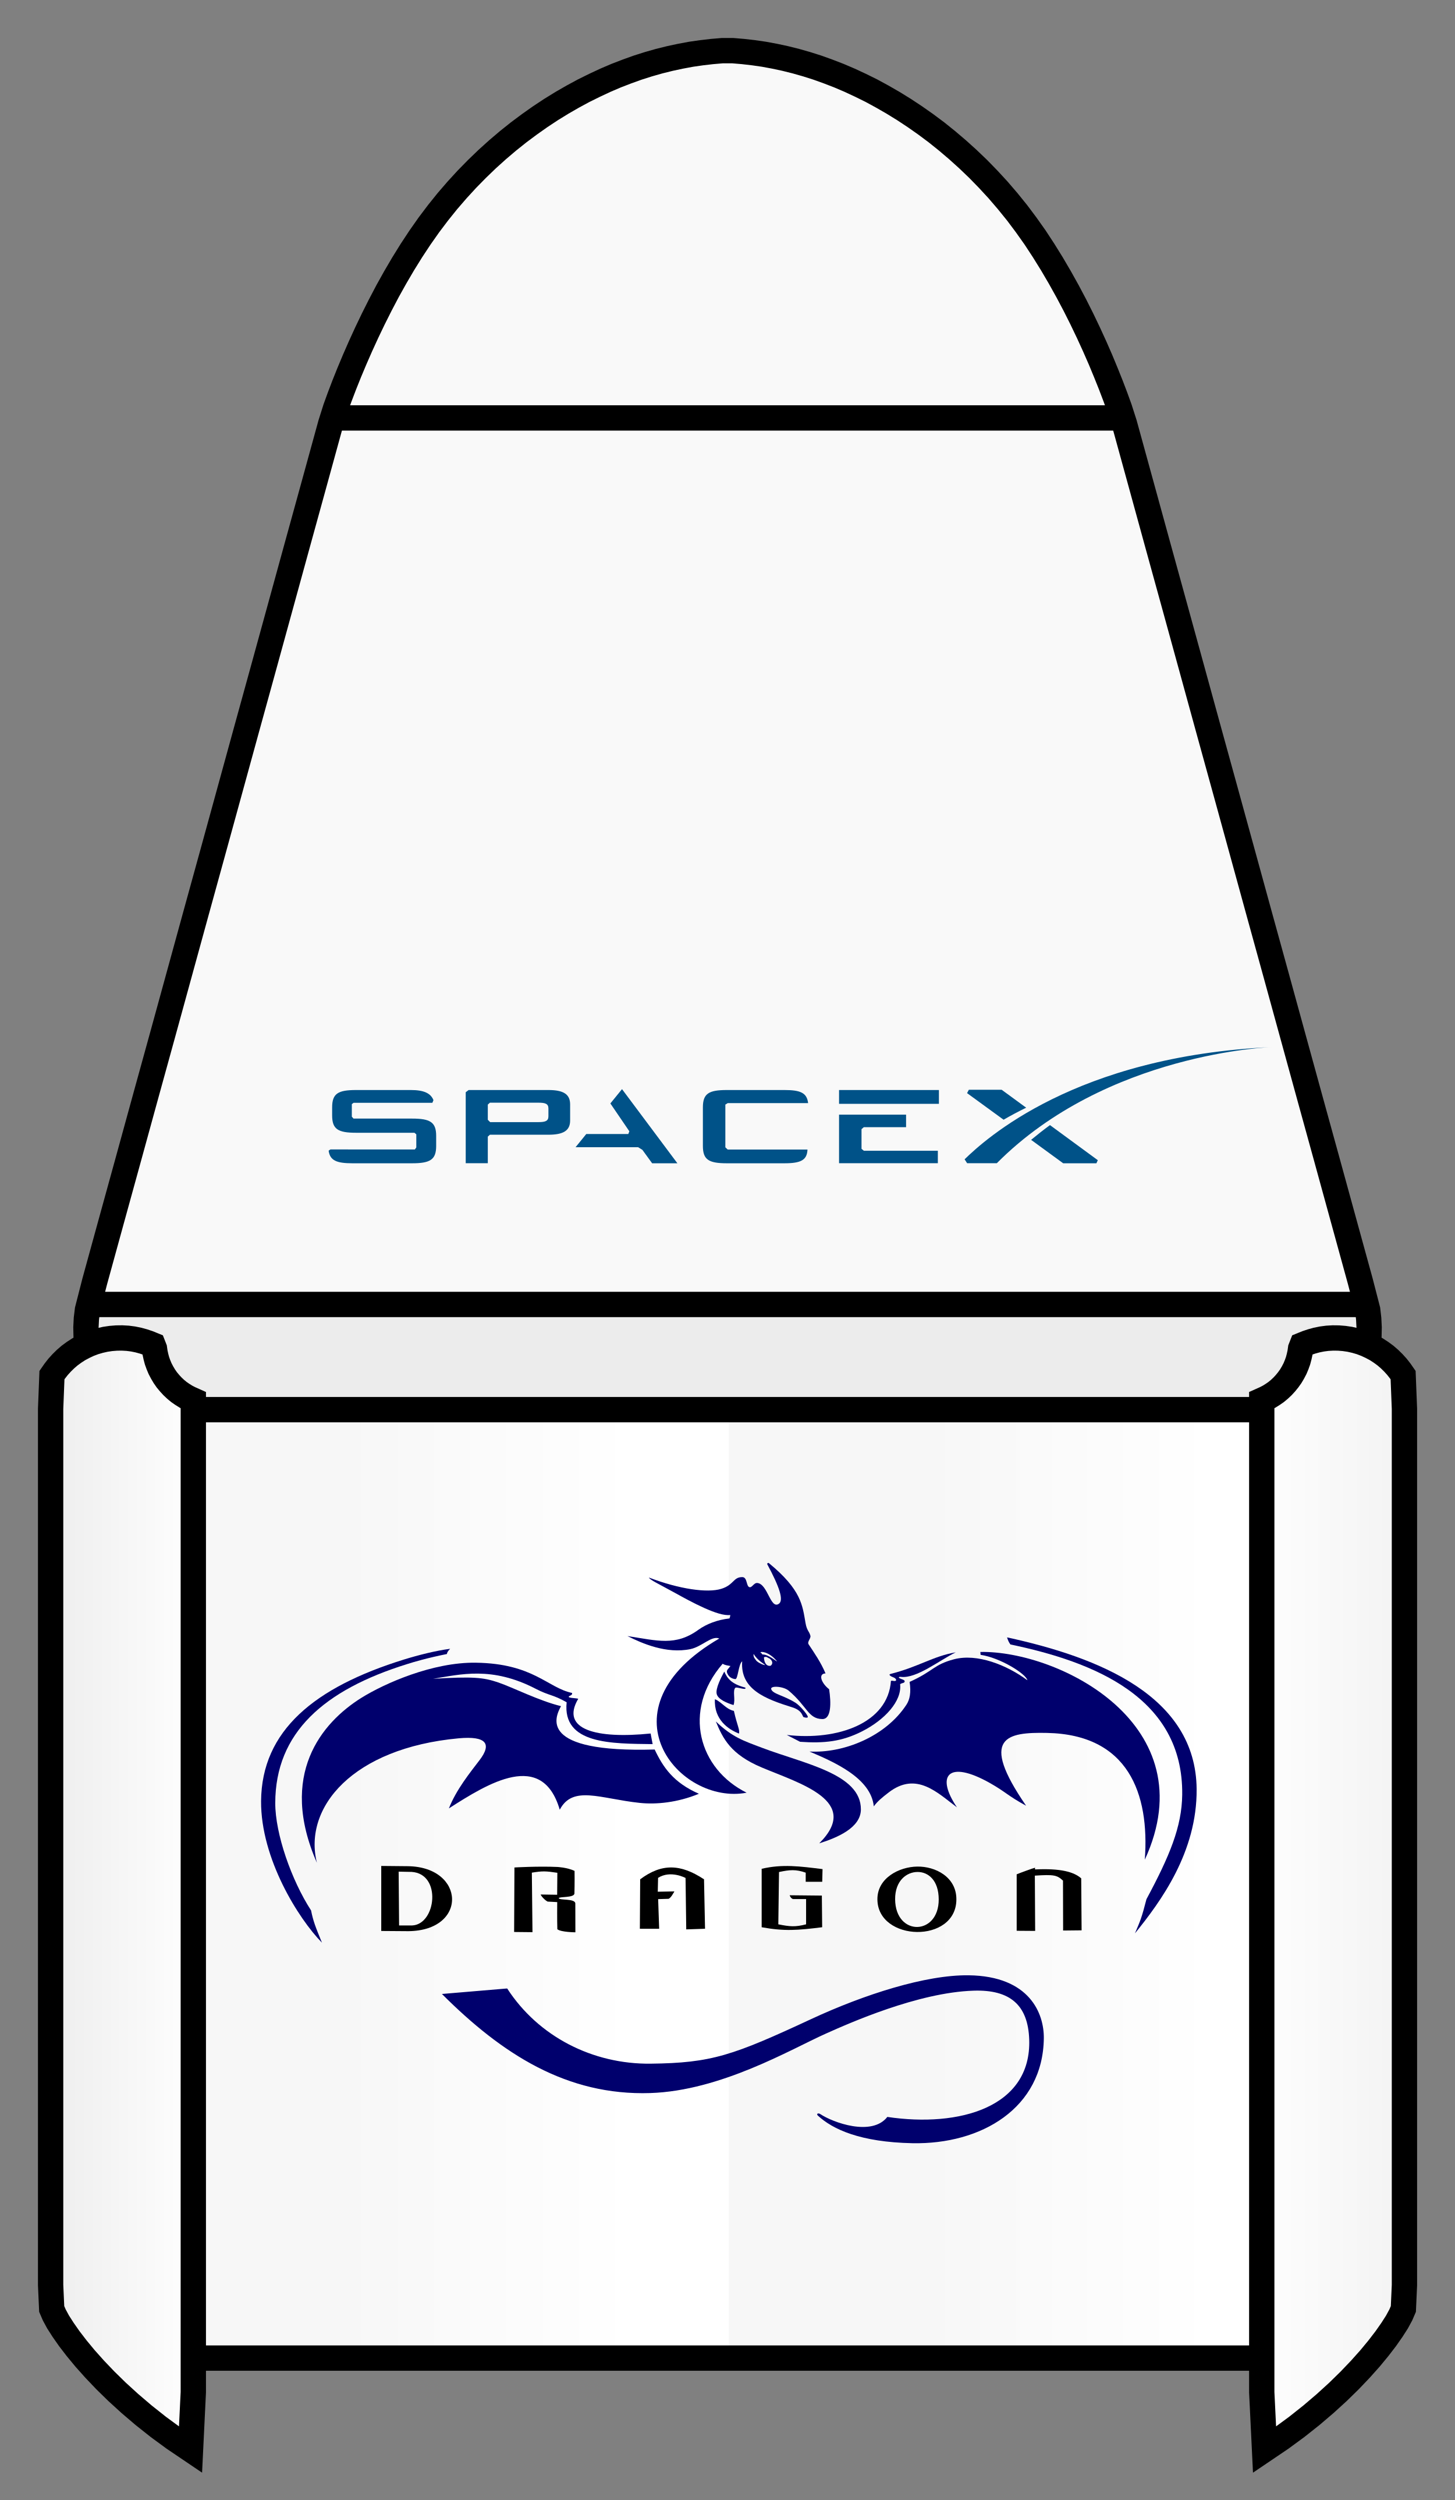 <?xml version="1.0" standalone="no"?><!-- Generator: Gravit.io --><svg xmlns="http://www.w3.org/2000/svg" xmlns:xlink="http://www.w3.org/1999/xlink" style="isolation:isolate" viewBox="22.698 86.202 22.994 39.489" width="22.994" height="39.489"><rect x="22.698" y="86.202" width="22.994" height="39.489" fill="#808080" stroke="none"/><g id="dragon-1"><rect x="24.765" y="107.564" width="18.667" height="15.783" transform="matrix(1,0,0,1,0,0)" fill="rgb(255,255,255)"/><g id="g6278"><g opacity="0.034"><linearGradient id="_lgradient_23" x1="33.864%" y1="23.171%" x2="82.338%" y2="23.171%"><stop offset="0%" stop-opacity="1" style="stop-color:rgb(0,0,0)"/><stop offset="100%" stop-opacity="0" style="stop-color:rgb(0,0,0)"/></linearGradient><rect x="24.95" y="107.609" width="9.406" height="15.724" transform="matrix(1,0,0,1,0,0)" fill="url(#_lgradient_23)"/></g><g opacity="0.034"><linearGradient id="_lgradient_24" x1="33.864%" y1="23.171%" x2="82.338%" y2="23.171%"><stop offset="0%" stop-opacity="1" style="stop-color:rgb(0,0,0)"/><stop offset="100%" stop-opacity="0" style="stop-color:rgb(0,0,0)"/></linearGradient><rect x="34.216" y="107.606" width="9.268" height="15.719" transform="matrix(1,0,0,1,0,0)" fill="url(#_lgradient_24)"/></g></g><radialGradient id="_rgradient_2" fx="50.15%" fy="43.313%" cx="50%" cy="50%" r="196.131%" gradientTransform="matrix(0.993 -0.122 0.122 0.993 0 0)"><stop offset="0%" stop-opacity="1" style="stop-color:rgb(249,249,249)"/><stop offset="100%" stop-opacity="1" style="stop-color:rgb(249,249,249)"/></radialGradient><path d=" M 44.28 107.444 L 44.292 107.306 L 44.295 107.166 L 44.288 107.027 L 44.272 106.889 L 44.157 106.439 L 43.89 105.472 L 43.624 104.504 L 43.358 103.536 L 43.091 102.569 L 42.825 101.601 L 42.559 100.633 L 42.292 99.666 L 42.026 98.698 L 41.76 97.73 L 41.493 96.762 L 41.227 95.795 L 40.96 94.827 L 40.694 93.859 L 40.428 92.892 L 40.35 92.649 L 40.285 92.47 L 40.213 92.281 L 40.134 92.084 L 40.049 91.879 L 39.957 91.669 L 39.859 91.455 L 39.755 91.238 L 39.645 91.019 L 39.529 90.8 L 39.409 90.583 L 39.283 90.368 L 39.152 90.157 L 39.016 89.951 L 38.876 89.752 L 38.731 89.56 L 38.582 89.376 L 38.43 89.199 L 38.274 89.03 L 38.116 88.868 L 37.954 88.713 L 37.791 88.565 L 37.625 88.424 L 37.457 88.291 L 37.288 88.164 L 37.117 88.044 L 36.946 87.931 L 36.774 87.825 L 36.603 87.726 L 36.431 87.634 L 36.259 87.548 L 36.087 87.468 L 35.916 87.395 L 35.746 87.329 L 35.575 87.268 L 35.406 87.214 L 35.236 87.166 L 35.068 87.124 L 34.9 87.088 L 34.733 87.057 L 34.567 87.033 L 34.402 87.014 L 34.238 87 L 34.074 87 L 33.91 87.014 L 33.745 87.033 L 33.579 87.057 L 33.412 87.088 L 33.244 87.124 L 33.075 87.166 L 32.906 87.214 L 32.736 87.268 L 32.566 87.329 L 32.395 87.395 L 32.224 87.468 L 32.053 87.548 L 31.881 87.634 L 31.709 87.726 L 31.537 87.825 L 31.366 87.931 L 31.194 88.044 L 31.024 88.164 L 30.855 88.291 L 30.687 88.424 L 30.521 88.565 L 30.357 88.713 L 30.196 88.868 L 30.037 89.03 L 29.882 89.199 L 29.729 89.376 L 29.581 89.56 L 29.436 89.752 L 29.296 89.951 L 29.16 90.157 L 29.029 90.368 L 28.903 90.583 L 28.782 90.8 L 28.667 91.019 L 28.557 91.238 L 28.453 91.455 L 28.355 91.669 L 28.263 91.879 L 28.177 92.084 L 28.099 92.281 L 28.026 92.47 L 27.961 92.649 L 27.884 92.892 L 27.618 93.859 L 27.351 94.827 L 27.085 95.795 L 26.819 96.762 L 26.552 97.73 L 26.286 98.698 L 26.02 99.666 L 25.753 100.633 L 25.487 101.601 L 25.221 102.569 L 24.954 103.536 L 24.688 104.504 L 24.421 105.472 L 24.155 106.439 L 24.04 106.889 L 24.023 107.027 L 24.016 107.166 L 24.019 107.306 L 24.031 107.444" fill="url(#_rgradient_2)"/><path d=" M 25.739 108.532 C 25.739 108.499 25.692 108.454 25.594 108.394 C 25.514 108.345 25.408 108.259 25.359 108.204 C 25.258 108.091 25.144 107.825 25.114 107.635 C 25.08 107.414 25.051 107.357 24.947 107.3 C 24.753 107.193 24.557 107.155 24.275 107.168 L 24.011 107.181 L 24.018 107.081 L 24.025 106.98 L 34.101 106.98 L 44.177 106.98 L 44.184 107.081 L 44.191 107.181 L 43.926 107.168 C 43.644 107.155 43.449 107.193 43.255 107.3 C 43.15 107.357 43.122 107.414 43.087 107.635 C 43.057 107.825 42.943 108.091 42.843 108.204 C 42.793 108.259 42.687 108.345 42.607 108.394 C 42.51 108.454 42.462 108.499 42.462 108.532 C 42.462 108.58 42.112 108.582 34.101 108.582 C 26.09 108.582 25.74 108.58 25.74 108.532 L 25.739 108.532 Z " fill="rgb(236,236,236)"/><linearGradient id="_lgradient_25" x1="-8.869%" y1="50%" x2="108.87%" y2="50%"><stop offset="0%" stop-opacity="1" style="stop-color:rgb(255,255,255)"/><stop offset="100%" stop-opacity="1" style="stop-color:rgb(242,242,242)"/></linearGradient><path d=" M 42.598 108.315 L 42.598 109.434 L 42.598 110.554 L 42.598 111.673 L 42.598 112.792 L 42.598 113.911 L 42.598 115.03 L 42.598 116.149 L 42.598 117.269 L 42.598 118.388 L 42.598 119.507 L 42.598 120.626 L 42.598 121.745 L 42.598 122.864 L 42.598 123.983 L 42.642 124.889 L 42.904 124.712 L 43.152 124.53 L 43.384 124.346 L 43.601 124.161 L 43.803 123.977 L 43.988 123.796 L 44.157 123.62 L 44.308 123.45 L 44.442 123.288 L 44.558 123.137 L 44.656 122.998 L 44.736 122.872 L 44.796 122.761 L 44.837 122.669 L 44.853 122.291 L 44.853 121.302 L 44.853 120.314 L 44.853 119.325 L 44.853 118.337 L 44.853 117.348 L 44.853 116.36 L 44.853 115.371 L 44.853 114.383 L 44.853 113.394 L 44.853 112.406 L 44.853 111.417 L 44.853 110.429 L 44.853 109.44 L 44.853 108.451 L 44.832 107.919 L 44.786 107.853 L 44.736 107.788 L 44.68 107.726 L 44.619 107.666 L 44.553 107.61 L 44.482 107.558 L 44.408 107.51 L 44.329 107.468 L 44.248 107.43 L 44.163 107.399 L 44.077 107.373 L 43.989 107.353 L 43.9 107.34 L 43.811 107.333 L 43.723 107.332 L 43.635 107.337 L 43.55 107.349 L 43.467 107.365 L 43.386 107.387 L 43.308 107.413 L 43.234 107.443 L 43.212 107.499 L 43.203 107.563 L 43.19 107.627 L 43.172 107.692 L 43.15 107.755 L 43.123 107.817 L 43.092 107.878 L 43.056 107.937 L 43.017 107.993 L 42.973 108.046 L 42.927 108.096 L 42.877 108.143 L 42.825 108.186 L 42.77 108.224 L 42.714 108.259 L 42.656 108.289 L 42.598 108.315 L 42.598 108.315 Z " fill="url(#_lgradient_25)"/><linearGradient id="_lgradient_26" x1="-8.87%" y1="50%" x2="108.87%" y2="50%"><stop offset="0%" stop-opacity="1" style="stop-color:rgb(236,236,236)"/><stop offset="100%" stop-opacity="1" style="stop-color:rgb(255,255,255)"/></linearGradient><path d=" M 25.713 108.315 L 25.713 109.434 L 25.713 110.554 L 25.713 111.673 L 25.713 112.792 L 25.713 113.911 L 25.713 115.03 L 25.713 116.149 L 25.713 117.269 L 25.713 118.388 L 25.713 119.507 L 25.713 120.626 L 25.713 121.745 L 25.713 122.864 L 25.713 123.983 L 25.669 124.889 L 25.407 124.712 L 25.16 124.53 L 24.927 124.346 L 24.71 124.161 L 24.509 123.977 L 24.323 123.796 L 24.155 123.62 L 24.003 123.45 L 23.869 123.288 L 23.753 123.137 L 23.655 122.998 L 23.576 122.872 L 23.515 122.761 L 23.475 122.669 L 23.459 122.291 L 23.459 121.302 L 23.459 120.314 L 23.459 119.325 L 23.459 118.337 L 23.459 117.348 L 23.459 116.36 L 23.459 115.371 L 23.459 114.383 L 23.459 113.394 L 23.459 112.406 L 23.459 111.417 L 23.459 110.429 L 23.459 109.44 L 23.459 108.451 L 23.479 107.919 L 23.525 107.853 L 23.576 107.788 L 23.632 107.726 L 23.693 107.666 L 23.759 107.61 L 23.829 107.558 L 23.904 107.51 L 23.982 107.468 L 24.064 107.43 L 24.148 107.399 L 24.235 107.373 L 24.323 107.353 L 24.411 107.34 L 24.5 107.333 L 24.589 107.332 L 24.676 107.337 L 24.761 107.349 L 24.845 107.365 L 24.925 107.387 L 25.003 107.413 L 25.077 107.443 L 25.099 107.499 L 25.108 107.563 L 25.122 107.627 L 25.139 107.692 L 25.162 107.755 L 25.188 107.817 L 25.22 107.878 L 25.255 107.937 L 25.295 107.993 L 25.338 108.046 L 25.384 108.096 L 25.434 108.143 L 25.486 108.186 L 25.541 108.224 L 25.597 108.259 L 25.655 108.289 L 25.713 108.315 L 25.713 108.315 Z " fill="url(#_lgradient_26)"/><line x1="25.753" y1="123.446" x2="42.638" y2="123.446" vector-effect="non-scaling-stroke" stroke-width="0.4" stroke="rgb(0,0,0)" stroke-linejoin="miter" stroke-linecap="butt" stroke-miterlimit="4"/><line x1="25.753" y1="108.466" x2="42.638" y2="108.466" vector-effect="non-scaling-stroke" stroke-width="0.4" stroke="rgb(0,0,0)" stroke-linejoin="miter" stroke-linecap="butt" stroke-miterlimit="4"/><line x1="24.095" y1="106.805" x2="44.296" y2="106.805" vector-effect="non-scaling-stroke" stroke-width="0.4" stroke="rgb(0,0,0)" stroke-linejoin="miter" stroke-linecap="butt" stroke-miterlimit="4"/><line x1="27.948" y1="92.803" x2="40.443" y2="92.803" vector-effect="non-scaling-stroke" stroke-width="0.4" stroke="rgb(0,0,0)" stroke-linejoin="miter" stroke-linecap="butt" stroke-miterlimit="4"/><path d=" M 42.638 108.317 L 42.638 109.436 L 42.638 110.555 L 42.638 111.675 L 42.638 112.794 L 42.638 113.913 L 42.638 115.032 L 42.638 116.151 L 42.638 117.27 L 42.638 118.39 L 42.638 119.509 L 42.638 120.628 L 42.638 121.747 L 42.638 122.866 L 42.638 123.985 L 42.682 124.891 L 42.944 124.714 L 43.192 124.532 L 43.424 124.348 L 43.641 124.163 L 43.843 123.979 L 44.028 123.798 L 44.196 123.622 L 44.348 123.452 L 44.482 123.29 L 44.598 123.139 L 44.696 122.999 L 44.776 122.874 L 44.836 122.763 L 44.876 122.67 L 44.893 122.293 L 44.893 121.304 L 44.893 120.316 L 44.893 119.327 L 44.893 118.339 L 44.893 117.35 L 44.893 116.362 L 44.893 115.373 L 44.893 114.384 L 44.893 113.396 L 44.893 112.407 L 44.893 111.419 L 44.893 110.43 L 44.893 109.442 L 44.893 108.453 L 44.872 107.921 L 44.826 107.855 L 44.775 107.79 L 44.719 107.728 L 44.658 107.668 L 44.593 107.612 L 44.522 107.56 L 44.448 107.512 L 44.369 107.47 L 44.287 107.432 L 44.203 107.4 L 44.117 107.375 L 44.029 107.355 L 43.94 107.342 L 43.851 107.335 L 43.762 107.334 L 43.675 107.339 L 43.59 107.35 L 43.506 107.367 L 43.426 107.389 L 43.348 107.415 L 43.274 107.445 L 43.252 107.501 L 43.243 107.565 L 43.229 107.629 L 43.212 107.693 L 43.189 107.757 L 43.163 107.819 L 43.131 107.88 L 43.096 107.939 L 43.056 107.995 L 43.013 108.048 L 42.967 108.098 L 42.917 108.145 L 42.865 108.188 L 42.81 108.226 L 42.754 108.261 L 42.696 108.291 L 42.638 108.317 L 42.638 108.317 Z " fill="none" vector-effect="non-scaling-stroke" stroke-width="0.4" stroke="rgb(0,0,0)" stroke-linejoin="miter" stroke-linecap="butt" stroke-miterlimit="4"/><path d=" M 25.753 108.317 L 25.753 109.436 L 25.753 110.555 L 25.753 111.675 L 25.753 112.794 L 25.753 113.913 L 25.753 115.032 L 25.753 116.151 L 25.753 117.27 L 25.753 118.39 L 25.753 119.509 L 25.753 120.628 L 25.753 121.747 L 25.753 122.866 L 25.753 123.985 L 25.709 124.891 L 25.447 124.714 L 25.199 124.532 L 24.967 124.348 L 24.75 124.163 L 24.548 123.979 L 24.363 123.798 L 24.195 123.622 L 24.043 123.452 L 23.909 123.29 L 23.793 123.139 L 23.695 122.999 L 23.615 122.874 L 23.555 122.763 L 23.515 122.67 L 23.498 122.293 L 23.498 121.304 L 23.498 120.316 L 23.498 119.327 L 23.498 118.339 L 23.498 117.35 L 23.498 116.362 L 23.498 115.373 L 23.498 114.384 L 23.498 113.396 L 23.498 112.407 L 23.498 111.419 L 23.498 110.43 L 23.498 109.442 L 23.498 108.453 L 23.519 107.921 L 23.565 107.855 L 23.616 107.79 L 23.672 107.728 L 23.733 107.668 L 23.798 107.612 L 23.869 107.56 L 23.943 107.512 L 24.022 107.47 L 24.103 107.432 L 24.188 107.4 L 24.274 107.375 L 24.362 107.355 L 24.451 107.342 L 24.54 107.335 L 24.628 107.334 L 24.716 107.339 L 24.801 107.35 L 24.885 107.367 L 24.965 107.389 L 25.043 107.415 L 25.117 107.445 L 25.139 107.501 L 25.148 107.565 L 25.162 107.629 L 25.179 107.693 L 25.202 107.757 L 25.228 107.819 L 25.26 107.88 L 25.295 107.939 L 25.334 107.995 L 25.378 108.048 L 25.424 108.098 L 25.474 108.145 L 25.526 108.188 L 25.581 108.226 L 25.637 108.261 L 25.695 108.291 L 25.753 108.317 L 25.753 108.317 Z " fill="none" vector-effect="non-scaling-stroke" stroke-width="0.4" stroke="rgb(0,0,0)" stroke-linejoin="miter" stroke-linecap="butt" stroke-miterlimit="4"/><path d=" M 44.32 107.446 L 44.332 107.308 L 44.335 107.168 L 44.328 107.029 L 44.312 106.89 L 44.196 106.441 L 43.93 105.474 L 43.664 104.506 L 43.397 103.538 L 43.131 102.571 L 42.865 101.603 L 42.598 100.635 L 42.332 99.667 L 42.066 98.7 L 41.799 97.732 L 41.533 96.764 L 41.267 95.797 L 41 94.829 L 40.734 93.861 L 40.468 92.894 L 40.39 92.651 L 40.325 92.472 L 40.253 92.283 L 40.174 92.086 L 40.089 91.881 L 39.997 91.671 L 39.899 91.457 L 39.795 91.24 L 39.685 91.021 L 39.569 90.802 L 39.448 90.585 L 39.322 90.37 L 39.191 90.159 L 39.056 89.953 L 38.915 89.754 L 38.771 89.562 L 38.622 89.378 L 38.47 89.201 L 38.314 89.032 L 38.156 88.87 L 37.994 88.715 L 37.83 88.567 L 37.664 88.426 L 37.497 88.292 L 37.328 88.166 L 37.157 88.046 L 36.986 87.933 L 36.814 87.827 L 36.642 87.728 L 36.471 87.635 L 36.299 87.55 L 36.127 87.47 L 35.956 87.397 L 35.785 87.331 L 35.615 87.27 L 35.445 87.216 L 35.276 87.168 L 35.108 87.126 L 34.94 87.09 L 34.773 87.059 L 34.607 87.035 L 34.442 87.016 L 34.277 87.002 L 34.114 87.002 L 33.95 87.016 L 33.785 87.035 L 33.619 87.059 L 33.452 87.09 L 33.284 87.126 L 33.115 87.168 L 32.946 87.216 L 32.776 87.27 L 32.606 87.331 L 32.435 87.397 L 32.264 87.47 L 32.093 87.55 L 31.921 87.635 L 31.749 87.728 L 31.577 87.827 L 31.405 87.933 L 31.234 88.046 L 31.064 88.166 L 30.895 88.292 L 30.727 88.426 L 30.561 88.567 L 30.397 88.715 L 30.236 88.87 L 30.077 89.032 L 29.922 89.201 L 29.769 89.378 L 29.621 89.562 L 29.476 89.754 L 29.336 89.953 L 29.2 90.159 L 29.069 90.37 L 28.943 90.585 L 28.822 90.802 L 28.707 91.021 L 28.597 91.24 L 28.493 91.457 L 28.395 91.671 L 28.303 91.881 L 28.217 92.086 L 28.138 92.283 L 28.066 92.472 L 28.001 92.651 L 27.924 92.894 L 27.658 93.861 L 27.391 94.829 L 27.125 95.797 L 26.859 96.764 L 26.592 97.732 L 26.326 98.7 L 26.06 99.667 L 25.793 100.635 L 25.527 101.603 L 25.261 102.571 L 24.994 103.538 L 24.728 104.506 L 24.461 105.474 L 24.195 106.441 L 24.08 106.89 L 24.063 107.029 L 24.056 107.168 L 24.059 107.308 L 24.071 107.446" fill="none" vector-effect="non-scaling-stroke" stroke-width="0.4" stroke="rgb(0,0,0)" stroke-linejoin="miter" stroke-linecap="butt" stroke-miterlimit="4"/><g id="g6066"><path d=" M 33.543 116.675 L 33.84 116.665 L 33.824 115.884 C 33.45 115.637 33.153 115.632 32.815 115.884 L 32.81 116.665 L 33.115 116.665 L 33.099 116.197 L 33.265 116.192 C 33.305 116.172 33.339 116.102 33.356 116.075 L 33.093 116.08 L 33.098 115.861 C 33.296 115.735 33.532 115.863 33.532 115.863 C 33.532 115.863 33.541 116.465 33.543 116.675 L 33.543 116.675 Z " fill-rule="evenodd" fill="rgb(0,0,0)"/><path d=" M 37.193 115.683 C 36.907 115.687 36.562 115.864 36.564 116.2 C 36.567 116.871 37.812 116.905 37.812 116.2 C 37.813 115.847 37.48 115.678 37.193 115.683 Z  M 37.196 115.768 C 37.366 115.766 37.532 115.898 37.533 116.2 C 37.536 116.776 36.849 116.789 36.844 116.2 C 36.842 115.905 37.026 115.77 37.196 115.768 L 37.196 115.768 Z " fill-rule="evenodd" fill="rgb(0,0,0)"/><path d=" M 39.057 116.699 L 38.765 116.697 L 38.765 115.805 C 38.841 115.774 39.024 115.708 39.055 115.701 L 39.055 115.728 C 39.454 115.709 39.668 115.765 39.785 115.869 L 39.791 116.69 L 39.499 116.693 L 39.497 115.905 C 39.403 115.818 39.356 115.806 39.052 115.826 C 39.052 115.826 39.056 116.425 39.057 116.699 L 39.057 116.699 Z " fill-rule="evenodd" fill="rgb(0,0,0)"/><path d=" M 28.723 115.673 L 28.723 116.7 L 29.15 116.703 C 30.094 116.696 30.053 115.689 29.145 115.677 L 28.723 115.673 Z  M 28.998 115.763 L 29.203 115.767 C 29.683 115.797 29.59 116.6 29.209 116.613 L 29.005 116.613 L 28.998 115.763 Z " fill-rule="evenodd" fill="rgb(0,0,0)"/><path d=" M 31.113 116.719 L 30.823 116.716 L 30.828 115.697 C 30.828 115.697 31.205 115.675 31.506 115.689 C 31.506 115.689 31.661 115.696 31.778 115.751 C 31.781 115.921 31.776 116.11 31.776 116.11 C 31.765 116.179 31.539 116.154 31.528 116.182 C 31.539 116.22 31.79 116.183 31.79 116.267 L 31.791 116.721 C 31.791 116.721 31.567 116.72 31.506 116.673 C 31.501 116.54 31.504 116.244 31.504 116.244 L 31.353 116.236 C 31.317 116.22 31.255 116.158 31.242 116.124 L 31.503 116.128 L 31.506 115.781 C 31.323 115.754 31.276 115.751 31.103 115.779 L 31.113 116.719 Z " fill-rule="evenodd" fill="rgb(0,0,0)"/><path d=" M 35.177 116.136 L 35.686 116.141 L 35.691 116.641 C 35.302 116.689 35.1 116.707 34.735 116.641 L 34.735 115.718 C 35.064 115.641 35.341 115.679 35.697 115.723 L 35.692 115.923 L 35.431 115.923 L 35.431 115.779 C 35.273 115.724 35.179 115.733 35.009 115.769 L 34.998 116.595 C 35.18 116.631 35.263 116.64 35.437 116.595 L 35.437 116.196 L 35.228 116.196 C 35.205 116.185 35.192 116.173 35.177 116.136 L 35.177 116.136 Z " fill-rule="evenodd" fill="rgb(0,0,0)"/><g id="g6080"><path d=" M 34.84 110.887 C 34.831 110.887 34.82 110.896 34.823 110.907 C 35.018 111.269 35.086 111.476 35.007 111.532 C 34.873 111.626 34.832 111.22 34.667 111.204 C 34.611 111.198 34.584 111.281 34.542 111.27 C 34.489 111.256 34.51 111.112 34.43 111.111 C 34.284 111.109 34.3 111.233 34.097 111.296 C 33.878 111.365 33.428 111.3 32.954 111.118 C 32.964 111.153 33.107 111.218 33.361 111.358 C 33.615 111.499 34.053 111.739 34.239 111.709 C 34.237 111.736 34.234 111.746 34.226 111.764 C 34.038 111.784 33.861 111.852 33.734 111.944 C 33.374 112.204 33.089 112.115 32.614 112.042 C 32.845 112.159 33.232 112.327 33.61 112.248 C 33.794 112.209 33.945 112.03 34.065 112.081 C 32.145 113.196 33.428 114.72 34.497 114.516 C 33.744 114.143 33.473 113.223 34.119 112.479 C 34.149 112.502 34.202 112.508 34.242 112.515 C 34.211 112.559 34.174 112.579 34.188 112.62 C 34.206 112.674 34.247 112.714 34.318 112.722 C 34.361 112.727 34.367 112.486 34.427 112.441 C 34.395 112.884 34.789 113.034 35.222 113.169 C 35.388 113.221 35.375 113.319 35.4 113.323 C 35.418 113.326 35.436 113.337 35.46 113.328 C 35.492 113.316 35.344 113.143 35.272 113.097 C 35.084 112.978 34.911 112.958 34.886 112.882 C 34.865 112.821 35.076 112.834 35.16 112.903 C 35.454 113.148 35.468 113.35 35.693 113.353 C 35.838 113.355 35.833 113.094 35.801 112.882 C 35.675 112.784 35.624 112.636 35.744 112.632 C 35.671 112.457 35.563 112.303 35.477 112.173 C 35.45 112.132 35.516 112.079 35.505 112.037 C 35.485 111.962 35.449 111.958 35.428 111.836 C 35.379 111.555 35.363 111.313 34.849 110.89 C 34.847 110.888 34.844 110.887 34.84 110.887 L 34.84 110.887 Z  M 34.739 112.293 C 34.756 112.293 34.779 112.298 34.796 112.304 C 34.873 112.332 34.934 112.389 34.965 112.426 C 35.018 112.488 34.877 112.354 34.78 112.336 C 34.758 112.332 34.739 112.336 34.737 112.32 C 34.735 112.311 34.711 112.306 34.717 112.299 C 34.72 112.295 34.728 112.293 34.739 112.293 Z  M 34.608 112.324 C 34.67 112.429 34.772 112.479 34.789 112.5 C 34.779 112.507 34.667 112.462 34.644 112.422 C 34.636 112.409 34.597 112.375 34.608 112.324 Z  M 34.801 112.371 C 34.816 112.37 34.833 112.386 34.84 112.388 C 34.879 112.399 34.935 112.464 34.878 112.51 C 34.863 112.517 34.83 112.514 34.807 112.489 C 34.78 112.459 34.772 112.414 34.771 112.379 C 34.772 112.374 34.785 112.372 34.801 112.371 L 34.801 112.371 Z " fill-rule="evenodd" fill="rgb(0,0,109)"/><path d=" M 29.682 117.695 L 30.713 117.608 C 31.207 118.37 32.066 118.806 32.979 118.796 C 33.946 118.785 34.279 118.667 35.521 118.09 C 36.355 117.703 37.327 117.391 38.006 117.4 C 38.976 117.412 39.198 118.01 39.194 118.393 C 39.182 119.497 38.207 120.074 37.116 120.052 C 36.292 120.035 35.858 119.833 35.623 119.616 C 35.595 119.59 35.625 119.568 35.663 119.593 C 35.859 119.724 36.475 119.951 36.721 119.637 C 37.857 119.806 39.001 119.487 38.963 118.412 C 38.944 117.877 38.668 117.623 38.082 117.643 C 37.206 117.671 36.121 118.155 35.743 118.324 C 35.198 118.568 34.091 119.224 32.975 119.26 C 31.654 119.303 30.633 118.645 29.682 117.695 L 29.682 117.695 Z " fill-rule="evenodd" fill="rgb(0,0,109)"/><path d=" M 27.786 116.885 C 27.416 116.508 26.818 115.558 26.824 114.649 C 26.833 113.532 27.672 112.85 29.081 112.413 C 29.308 112.343 29.578 112.274 29.812 112.243 C 29.764 112.292 29.767 112.304 29.76 112.326 C 29.454 112.387 29.231 112.453 29.128 112.486 C 27.822 112.893 27.049 113.565 27.048 114.68 C 27.047 115.164 27.303 115.896 27.614 116.376 C 27.648 116.545 27.681 116.629 27.786 116.885 L 27.786 116.885 Z " fill-rule="evenodd" fill="rgb(0,0,109)"/><path d=" M 40.634 116.738 C 40.718 116.541 40.74 116.494 40.816 116.198 C 41.182 115.516 41.375 115.055 41.381 114.549 C 41.4 113.005 39.974 112.448 38.667 112.175 C 38.642 112.142 38.631 112.119 38.613 112.063 C 40.061 112.377 41.597 112.986 41.609 114.46 C 41.617 115.453 41.042 116.235 40.634 116.738 Z " fill-rule="evenodd" fill="rgb(0,0,109)"/><path d=" M 40.79 115.574 C 41.773 113.44 39.432 112.271 38.191 112.293 L 38.195 112.339 C 38.507 112.384 38.914 112.641 38.934 112.74 C 38.607 112.498 38.14 112.313 37.774 112.409 C 37.451 112.494 37.452 112.596 37.073 112.766 C 37.098 112.93 37.077 113.044 37.023 113.126 C 36.693 113.631 36.029 113.895 35.491 113.866 C 35.877 114.03 36.463 114.284 36.507 114.732 C 36.563 114.655 36.63 114.598 36.741 114.513 C 37.183 114.172 37.518 114.523 37.821 114.747 C 37.486 114.255 37.672 113.985 38.345 114.365 C 38.591 114.504 38.621 114.562 38.914 114.722 C 38.164 113.634 38.612 113.559 39.246 113.572 C 40.527 113.598 40.867 114.527 40.79 115.574 L 40.79 115.574 Z " fill-rule="evenodd" fill="rgb(0,0,109)"/><path d=" M 33.743 114.533 C 33.338 114.355 33.177 114.114 33.044 113.834 C 31.192 113.887 31.47 113.324 31.564 113.149 C 31.22 113.066 30.811 112.857 30.573 112.775 C 30.334 112.694 30.174 112.68 29.542 112.717 C 29.973 112.649 30.468 112.513 31.168 112.877 C 31.376 112.985 31.437 112.964 31.653 113.088 C 31.583 113.756 32.37 113.74 33.012 113.749 L 32.98 113.581 C 32.133 113.668 31.546 113.524 31.836 113.033 C 31.81 113.019 31.623 113.024 31.707 112.984 C 31.732 112.972 31.737 112.972 31.74 112.941 C 31.351 112.86 31.129 112.476 30.22 112.463 C 29.538 112.452 28.775 112.79 28.409 113.018 C 27.777 113.413 27.097 114.234 27.706 115.623 C 27.487 114.747 28.273 113.811 29.947 113.657 C 30.385 113.617 30.473 113.744 30.278 114 C 30.126 114.2 29.909 114.466 29.792 114.764 C 30.415 114.365 31.266 113.837 31.544 114.785 C 31.75 114.393 32.184 114.611 32.807 114.677 C 33.067 114.705 33.408 114.672 33.743 114.533 L 33.743 114.533 Z " fill-rule="evenodd" fill="rgb(0,0,109)"/><path d=" M 35.342 113.712 L 35.132 113.604 C 35.941 113.698 36.733 113.415 36.778 112.749 C 36.817 112.743 36.817 112.757 36.846 112.751 C 36.874 112.744 36.858 112.71 36.818 112.695 C 36.779 112.681 36.729 112.651 36.773 112.64 C 37.214 112.529 37.446 112.359 37.802 112.299 C 37.531 112.433 37.185 112.714 36.938 112.687 C 36.904 112.683 36.889 112.695 36.918 112.71 C 36.947 112.725 36.997 112.734 36.995 112.757 C 36.992 112.791 36.953 112.777 36.923 112.803 C 36.953 113.071 36.678 113.366 36.324 113.546 C 36.004 113.709 35.724 113.739 35.342 113.712 L 35.342 113.712 Z " fill-rule="evenodd" fill="rgb(0,0,109)"/><path d=" M 35.645 115.316 C 35.929 115.227 36.301 115.071 36.303 114.781 C 36.306 114.217 35.407 114.06 34.739 113.806 C 34.453 113.698 34.271 113.641 34.011 113.391 C 34.122 113.663 34.248 113.913 34.737 114.118 C 35.343 114.373 36.314 114.648 35.645 115.316 L 35.645 115.316 Z " fill-rule="evenodd" fill="rgb(0,0,109)"/><path d=" M 33.996 113.04 C 34.095 113.076 34.172 113.199 34.296 113.224 C 34.348 113.459 34.393 113.522 34.376 113.582 C 34.209 113.517 33.979 113.363 33.996 113.04 Z " fill-rule="evenodd" fill="rgb(0,0,109)"/><path d=" M 34.29 113.132 C 34.324 113.049 34.272 112.905 34.319 112.859 C 34.341 112.839 34.505 112.909 34.476 112.856 C 34.254 112.799 34.191 112.707 34.144 112.603 C 34.097 112.691 34.001 112.873 34.025 112.959 C 34.049 113.046 34.19 113.101 34.29 113.132 L 34.29 113.132 Z " fill-rule="evenodd" fill="rgb(0,0,109)"/></g></g><g id="g22258-5"><path d=" M 31.365 103.418 L 30.104 103.418 L 30.058 103.453 L 30.058 104.574 L 30.407 104.574 L 30.407 104.154 L 30.44 104.124 L 31.365 104.124 C 31.598 104.124 31.708 104.061 31.708 103.9 L 31.708 103.643 C 31.707 103.481 31.598 103.418 31.365 103.418 M 31.365 103.833 C 31.365 103.909 31.314 103.925 31.205 103.925 L 30.444 103.925 L 30.407 103.888 L 30.407 103.648 L 30.44 103.618 L 31.205 103.618 C 31.314 103.618 31.365 103.633 31.365 103.71 L 31.365 103.833 Z " fill="rgb(0,82,136)"/><path d=" M 32.344 103.63 L 32.644 104.07 L 32.627 104.113 L 31.963 104.113 L 31.794 104.321 L 32.782 104.321 L 32.85 104.363 L 33.004 104.575 L 33.403 104.575 L 32.528 103.404" fill="rgb(0,82,136)"/><path d=" M 36.313 104.347 L 36.313 104.036 L 36.349 104.005 L 37.017 104.005 L 37.017 103.807 L 35.958 103.807 L 35.958 104.574 L 37.519 104.574 L 37.519 104.377 L 36.35 104.377" fill="rgb(0,82,136)"/><rect x="35.958" y="103.418" width="1.578" height="0.218" transform="matrix(1,0,0,1,0,0)" fill="rgb(0,82,136)"/><path d=" M 34.198 103.625 L 35.469 103.625 C 35.45 103.463 35.35 103.418 35.095 103.418 L 34.185 103.418 C 33.898 103.418 33.806 103.474 33.806 103.692 L 33.806 104.301 C 33.806 104.519 33.898 104.575 34.185 104.575 L 35.095 104.575 C 35.353 104.575 35.452 104.526 35.459 104.358 L 34.198 104.358 L 34.161 104.323 L 34.161 103.648" fill="rgb(0,82,136)"/><path d=" M 29.21 103.869 L 28.285 103.869 L 28.258 103.839 L 28.258 103.641 L 28.285 103.62 L 29.531 103.62 L 29.548 103.578 C 29.506 103.469 29.396 103.418 29.192 103.418 L 28.326 103.418 C 28.039 103.418 27.947 103.474 27.947 103.692 L 27.947 103.819 C 27.947 104.037 28.039 104.093 28.326 104.093 L 29.248 104.093 L 29.277 104.118 L 29.277 104.325 L 29.254 104.357 L 28.198 104.357 L 28.198 104.356 L 27.922 104.356 C 27.922 104.356 27.89 104.372 27.892 104.38 C 27.915 104.532 28.019 104.575 28.267 104.575 L 29.21 104.575 C 29.496 104.575 29.591 104.519 29.591 104.301 L 29.591 104.142 C 29.591 103.925 29.496 103.869 29.21 103.869 Z " fill="rgb(0,82,136)"/><path d=" M 38.528 103.414 L 38.009 103.414 L 37.981 103.467 L 38.558 103.887 C 38.667 103.824 38.786 103.76 38.915 103.697" fill="rgb(0,82,136)"/><path d=" M 38.993 104.205 L 39.5 104.575 L 40.025 104.575 L 40.047 104.526 L 39.291 103.972 C 39.19 104.046 39.091 104.124 38.993 104.205" fill="rgb(0,82,136)"/><path d=" M 38.451 104.574 L 37.982 104.574 L 37.942 104.512 C 38.261 104.203 39.689 102.882 42.793 102.74 C 42.793 102.74 40.188 102.828 38.451 104.574 Z " fill="rgb(0,82,136)"/></g></g></svg>